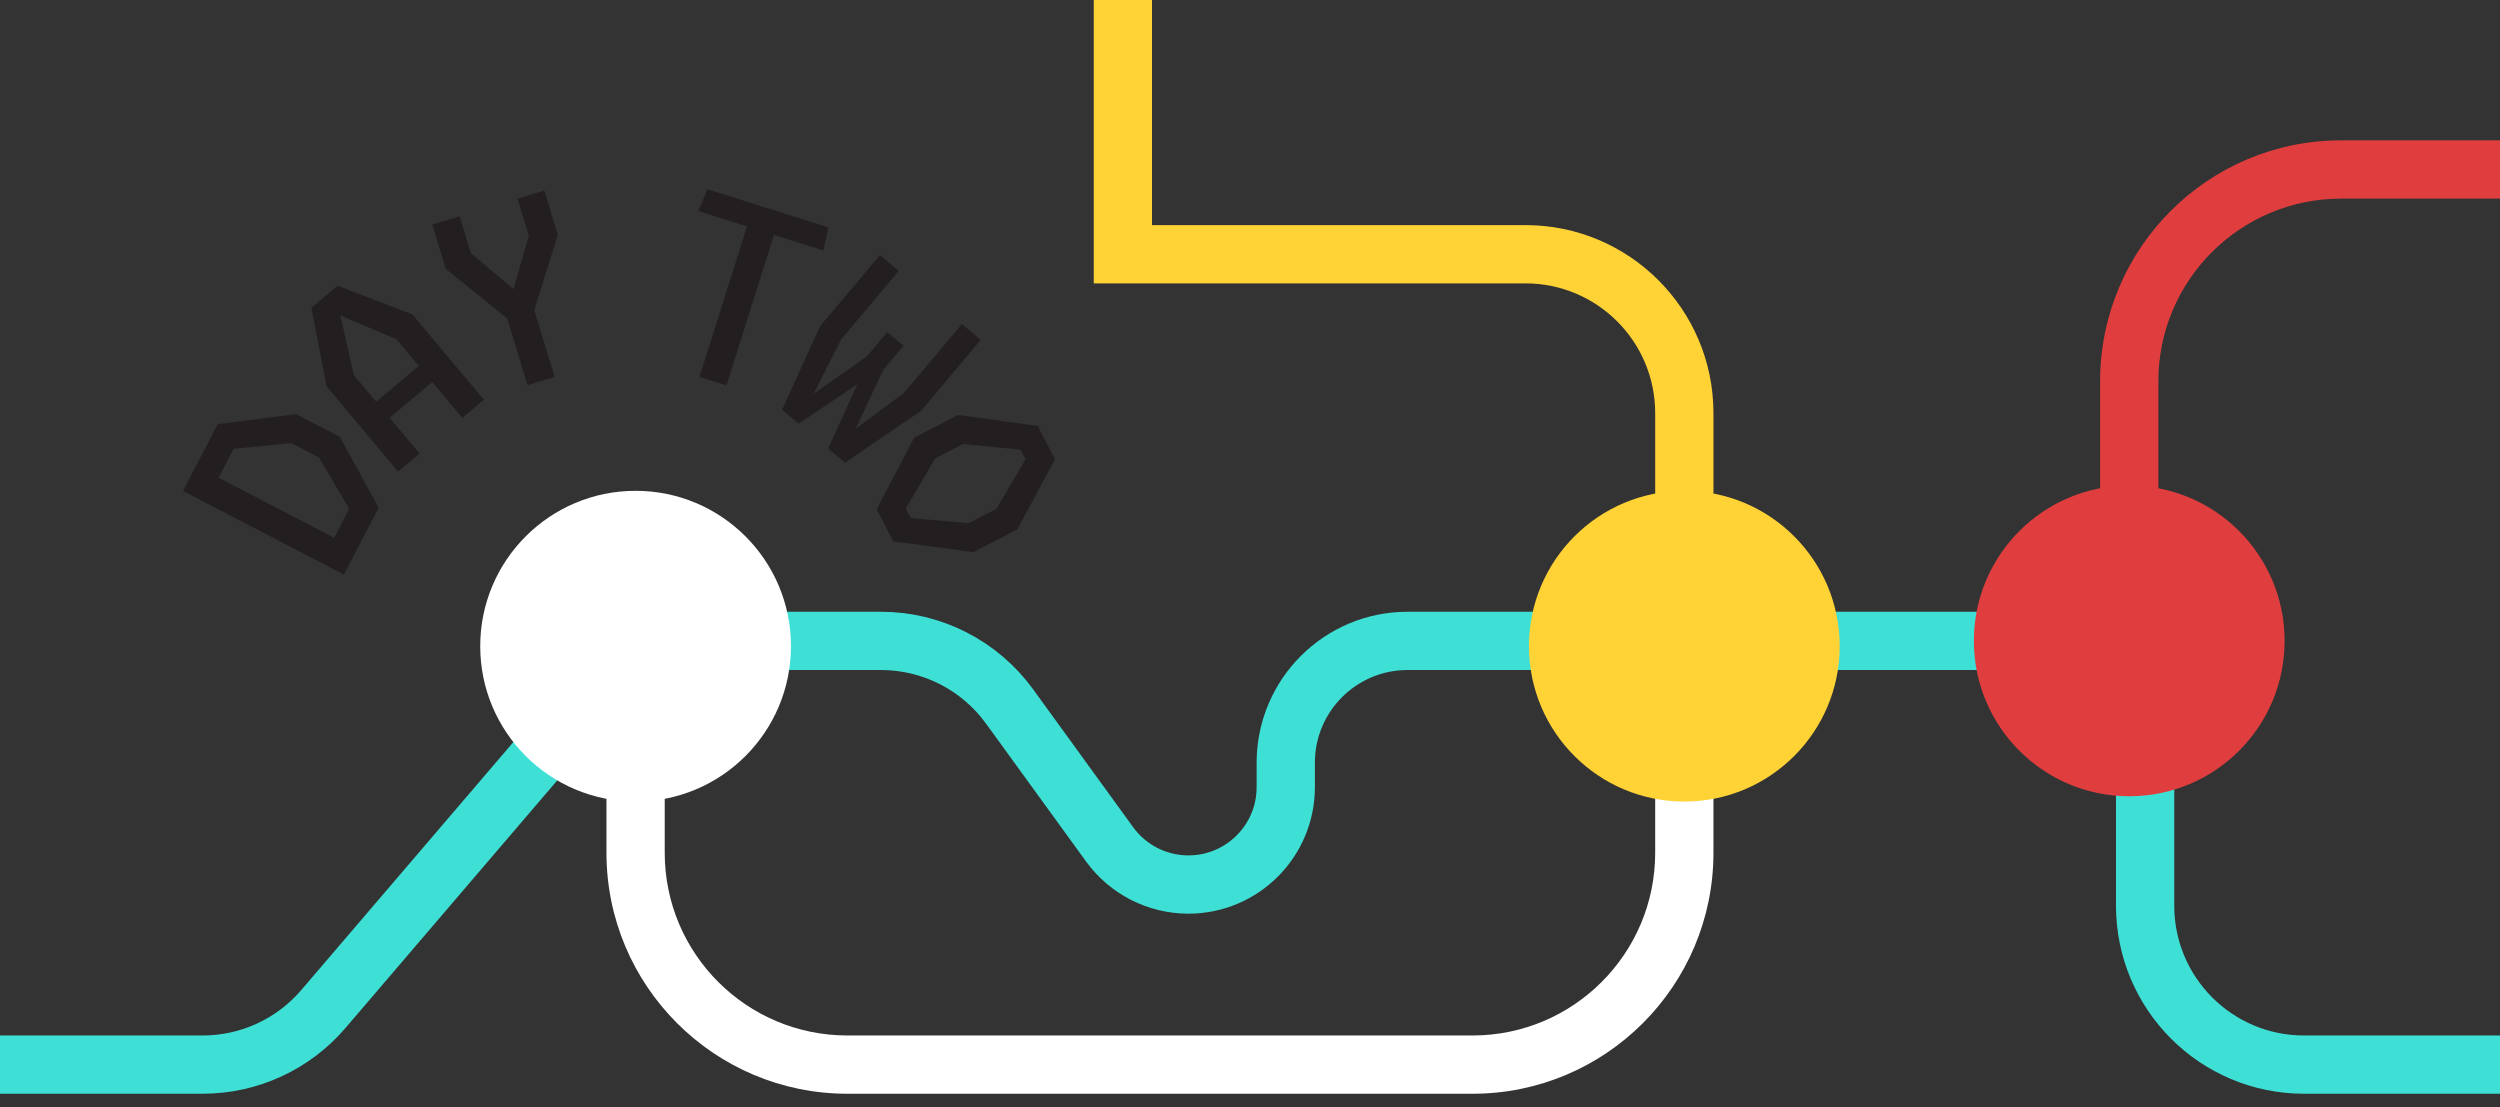 <svg width="472" height="209" viewBox="0 0 472 209" fill="none" xmlns="http://www.w3.org/2000/svg">
<rect x="0" y="0" width="472" height="209" fill="#333333" stroke="none"/>
<g clip-path="url(#clip0_166_76)">
<path d="M-35 200.999H38.259C47.028 200.999 55.358 197.163 61.057 190.499L111.519 131.5C117.219 124.837 125.548 121 134.317 121L166.327 121C175.937 121 184.965 125.604 190.609 133.382L209.496 159.415C212.954 164.18 218.485 167 224.372 167V167C234.522 167 242.75 158.772 242.75 148.622V144C242.75 131.298 253.047 121 265.75 121L405 121.001V171C405 187.569 418.431 201 435 201H505.5" stroke="#3EE0D6" stroke-width="11"/>
<path d="M149.333 122C149.333 138.2 136.2 151.333 120 151.333C103.8 151.333 90.667 138.2 90.667 122C90.667 105.8 103.8 92.667 120 92.667C136.2 92.667 149.333 105.8 149.333 122ZM323.5 122V161H312.5V122H323.5ZM278 206.5H160V195.5H278V206.5ZM114.5 161V122H125.5V161H114.5ZM160 206.5C134.871 206.5 114.5 186.129 114.5 161H125.5C125.5 180.054 140.946 195.5 160 195.5V206.5ZM323.5 161C323.5 186.129 303.129 206.5 278 206.5V195.5C297.054 195.5 312.5 180.054 312.5 161H323.5Z" fill="white"/>
<path d="M64.931 108.483L34.549 92.701L41.111 80.069L55.907 78.189L64.169 82.481L71.493 95.852L64.931 108.483ZM63.099 101.533L65.931 96.08L60.238 86.385L54.973 83.65L44.101 84.741L41.269 90.193L63.099 101.533Z" fill="#231F20"/>
<path d="M75.171 89.046L61.656 72.927L58.78 58.11L63.739 53.951L77.846 59.352L91.362 75.47L87.283 78.89L81.617 72.134L73.567 78.884L79.232 85.64L75.171 89.046ZM71.021 75.847L79.071 69.097L74.837 64.048L64.261 59.573L66.817 70.834L71.021 75.847Z" fill="#231F20"/>
<path d="M99.593 72.723L95.758 60.114L84.165 50.772L81.62 42.404L86.78 40.834L88.895 47.789L96.943 54.582L99.835 44.51L97.706 37.511L102.776 35.968L105.322 44.336L100.873 58.558L104.708 71.166L99.593 72.723Z" fill="#231F20"/>
<path d="M132.061 71.151L141.032 42.753L131.841 39.85L133.563 35.721L156.394 42.933L155.455 47.309L146.13 44.363L137.16 72.762L132.061 71.151Z" fill="#231F20"/>
<path d="M147.651 77.355L154.849 61.558L166.13 48.157L169.682 51.147L158.824 64.046L153.632 74.328L163.678 67.274L167.513 62.717L170.581 65.299L166.776 69.82L161.526 80.972L170.724 74.124L181.612 61.19L185.164 64.18L173.883 77.581L159.528 87.352L156.352 84.679L161.853 72.573L150.773 79.982L147.651 77.355Z" fill="#231F20"/>
<path d="M165.509 96.137L172.618 82.617L180.888 78.343L195.925 80.418L199.176 86.709L192.064 99.967L183.793 104.241L168.653 102.22L165.509 96.137ZM176.551 86.55L171.014 96.011L171.939 97.802L182.871 98.779L188.141 96.055L193.628 86.7L192.702 84.908L181.822 83.826L176.551 86.55Z" fill="#231F20"/>
<path d="M372.667 121C372.667 104.8 385.8 91.667 402 91.667C418.2 91.667 431.333 104.8 431.333 121C431.333 137.2 418.2 150.333 402 150.333C385.8 150.333 372.667 137.2 372.667 121ZM396.5 121V72H407.5V121H396.5ZM442 26.5H671V37.5H442V26.5ZM396.5 72C396.5 46.871 416.871 26.5 442 26.5V37.5C422.946 37.5 407.5 52.946 407.5 72H396.5Z" fill="#E03E3E"/>
<path d="M288.667 122C288.667 138.2 301.8 151.333 318 151.333C334.2 151.333 347.333 138.2 347.333 122C347.333 105.8 334.2 92.667 318 92.667C301.8 92.667 288.667 105.8 288.667 122ZM212 48H206.5V53.5H212V48ZM323.5 122V78H312.5V122H323.5ZM288 42.5H212V53.5H288V42.5ZM217.5 48V-33H206.5V48H217.5ZM323.5 78C323.5 58.394 307.606 42.5 288 42.5V53.5C301.531 53.5 312.5 64.469 312.5 78H323.5Z" fill="#FFD336"/>
</g>
<defs>
<clipPath id="clip0_166_76">
<rect width="472" height="209" fill="white"/>
</clipPath>
</defs>
</svg>
